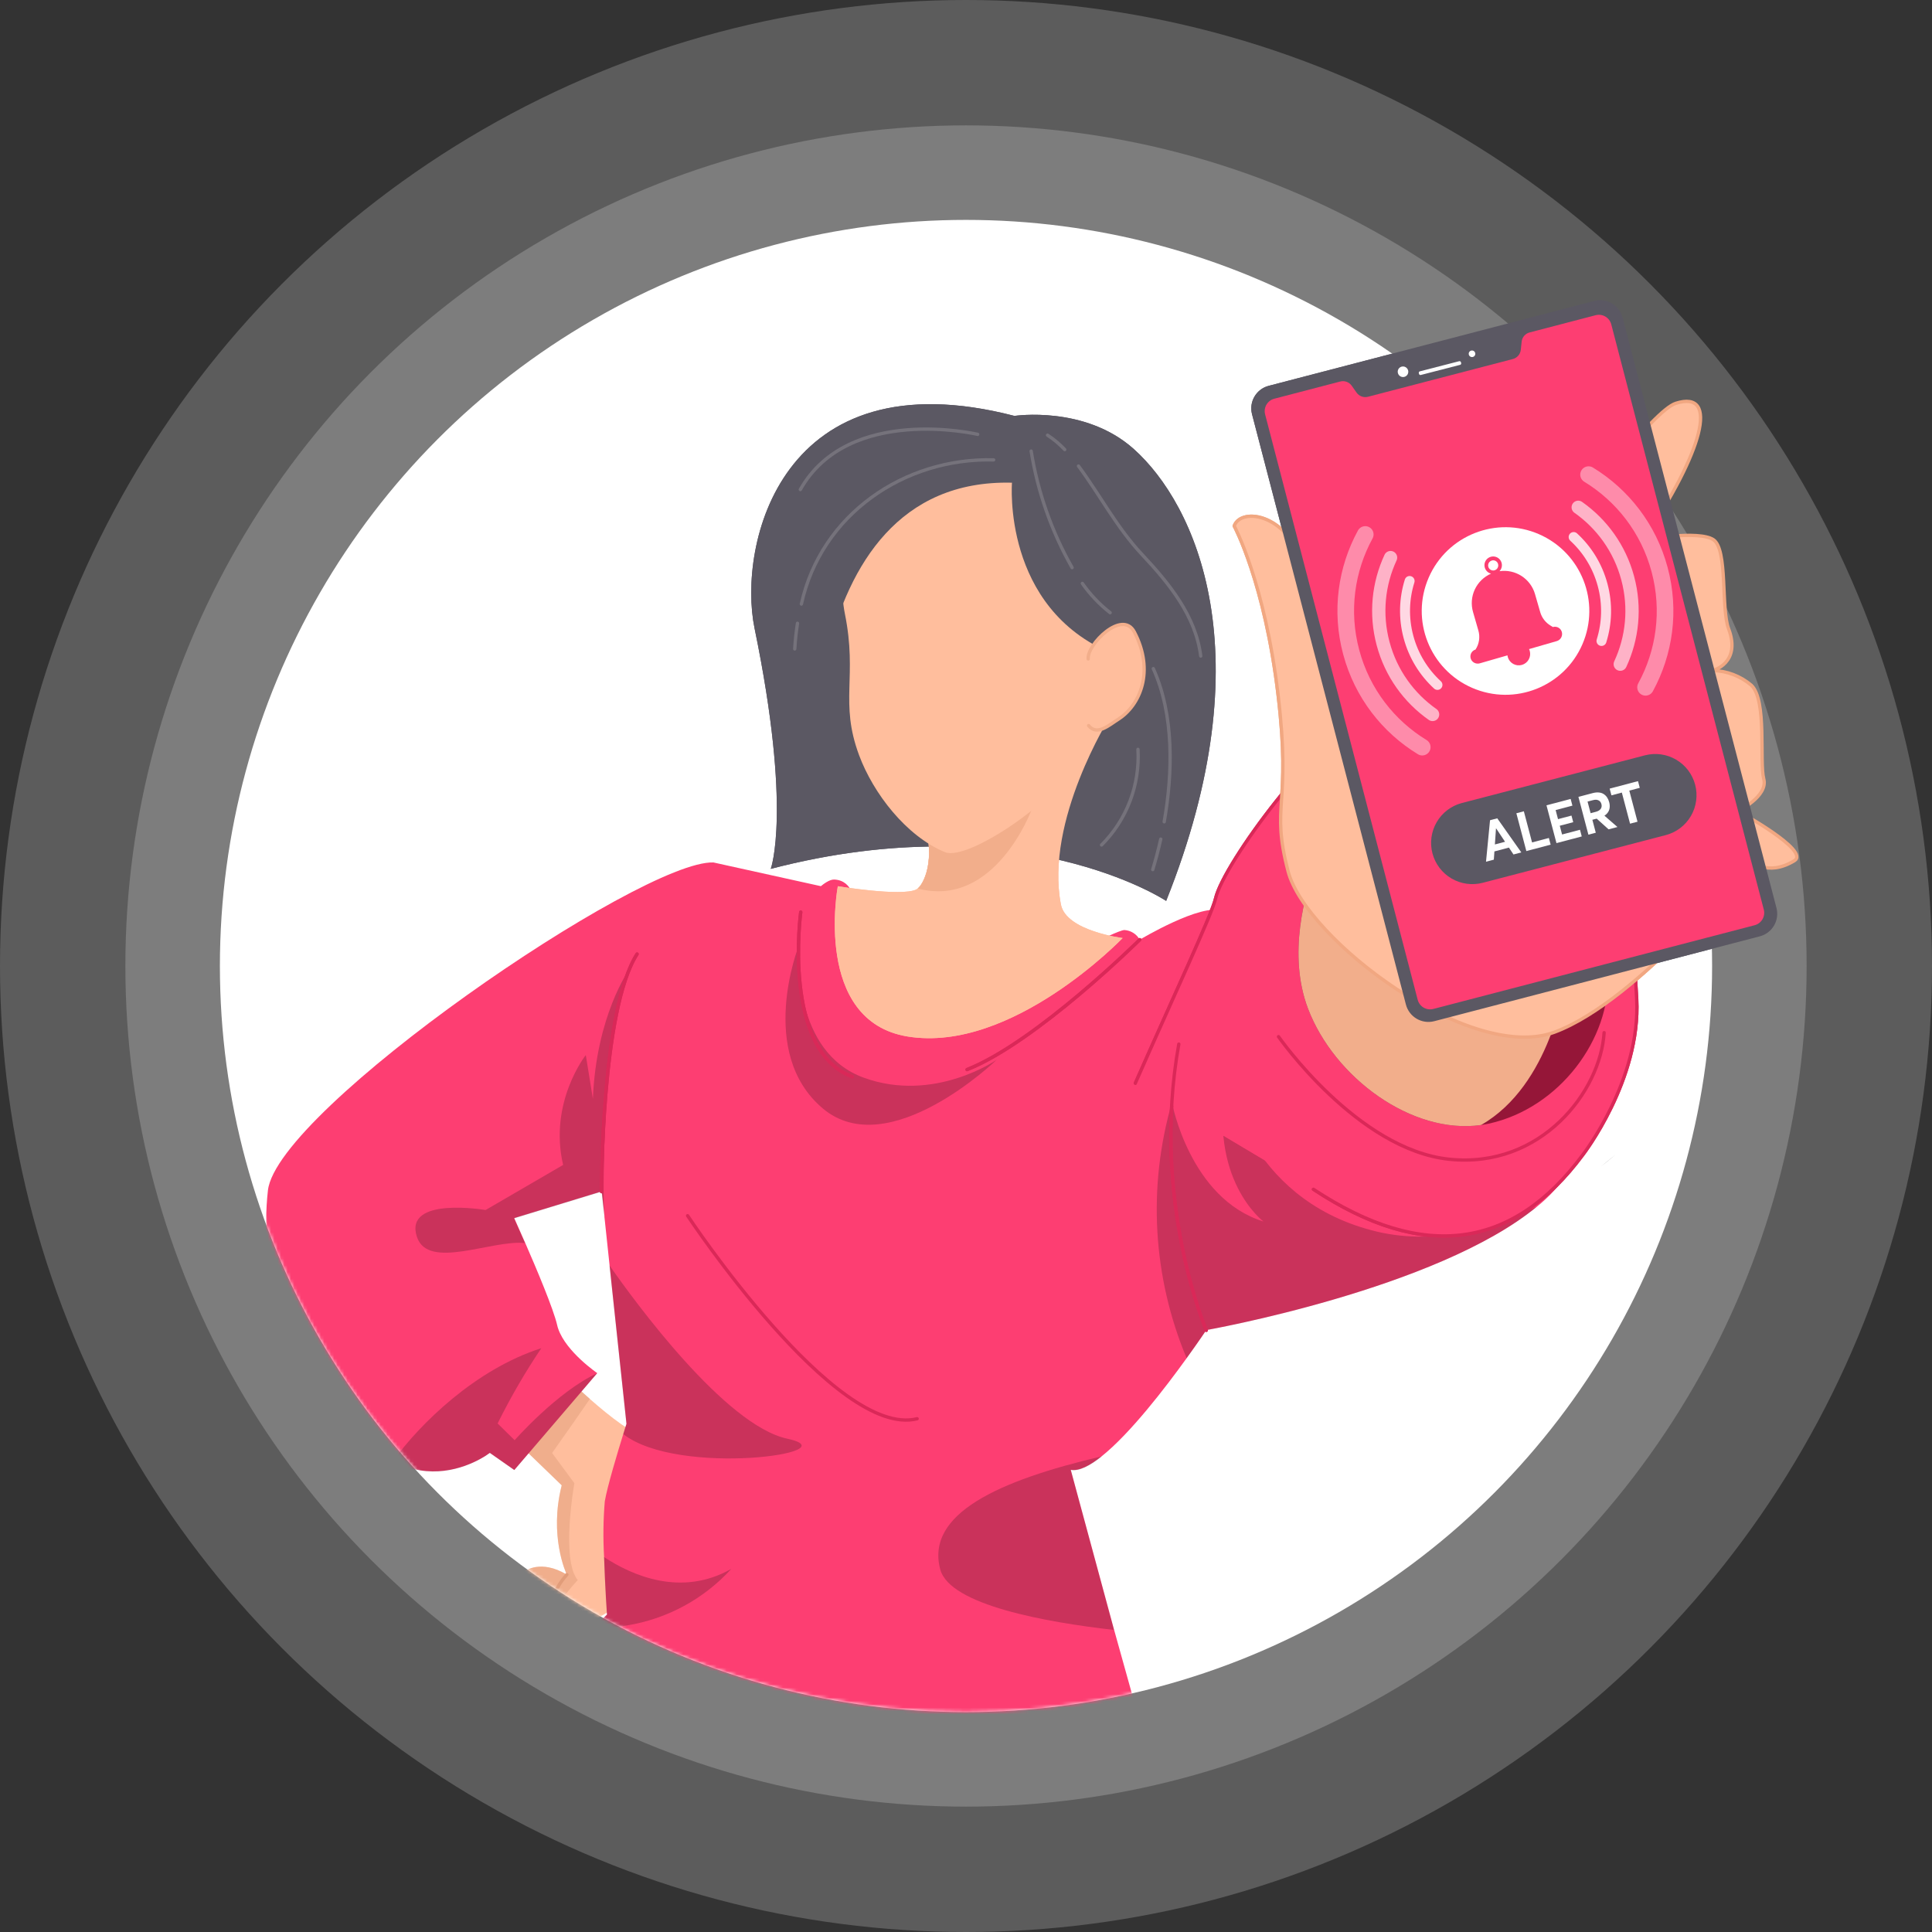 <svg width="581" height="581" viewBox="0 0 581 581" fill="none" xmlns="http://www.w3.org/2000/svg">
<rect x="0" y="0" width="581" height="581" fill="#333333" stroke="none"/>
<circle opacity="0.2" cx="290.5" cy="290.5" r="290.5" fill="white"/>
<circle opacity="0.2" cx="290.5" cy="290.5" r="252.798" fill="white"/>
<circle cx="290.5" cy="290.5" r="224.373" fill="white"/>
<mask id="mask0" mask-type="alpha" maskUnits="userSpaceOnUse" x="66" y="66" width="449" height="449">
<circle cx="290.5" cy="290.5" r="224.373" fill="white"/>
</mask>
<g mask="url(#mask0)">
<path d="M186.392 482.48C186.392 482.48 170.022 493.618 163.427 492.875C162.703 492.837 162.015 492.545 161.486 492.049C157.19 487.615 153.735 479.823 153.735 479.823C153.735 479.823 155.786 476.987 162.105 484.518L166.112 480.842L157.851 472.499C157.851 472.499 162.518 468.795 170.449 473.517C170.173 472.939 165.066 461.815 168.92 446.67L149.646 428.07L166.745 413.174L168.122 412.017C168.122 412.017 169.196 413.077 170.875 414.771C172.555 416.464 174.882 418.502 177.401 420.718C183.432 426.019 190.728 431.732 193.923 431.732C199.677 431.54 186.392 482.48 186.392 482.48Z" fill="#FFBE9D"/>
<path opacity="0.4" d="M173.739 475.183C173.739 475.183 164.405 484.821 163.427 492.875C162.703 492.838 162.015 492.545 161.486 492.049C157.19 487.616 153.735 479.823 153.735 479.823C153.735 479.823 155.786 476.987 162.105 484.518L166.112 480.842L157.851 472.499C157.851 472.499 162.518 468.795 170.449 473.518C170.173 472.939 165.066 461.815 168.92 446.671L149.646 428.07L166.745 413.174L170.875 414.73C172.569 416.327 174.882 418.461 177.401 420.677C173.78 425.978 166.029 436.951 166.029 436.951L172.734 446.037C172.734 446.037 168.604 468.947 173.739 475.183Z" fill="#DB9673"/>
<path d="M166.167 480.842C167.074 478.13 168.543 475.639 170.476 473.531" stroke="#E19C79" stroke-linecap="round" stroke-linejoin="round"/>
<path d="M471.52 352.816C468.938 356.584 465.816 359.951 462.255 362.812C432.159 387.731 362.769 399.984 362.769 399.984C362.769 399.984 360.443 403.468 356.863 408.424C350.447 417.332 339.943 431.017 331.379 437.873C327.758 440.778 324.495 442.458 322.003 442.003L335.028 490.094L340.851 510.966C340.851 510.966 281.017 537.124 178.682 507.221C178.682 507.221 177.511 493.866 178.379 491.016C178.379 490.879 178.461 490.741 178.517 490.59C179.558 488.692 180.918 486.988 182.537 485.551C182.537 485.551 181.958 476.96 181.669 468.217C181.339 462.643 181.408 457.053 181.876 451.489C182.606 447.084 185.827 436.428 187.452 431.196L188.402 428.153L183.308 380.462L181.848 366.694L181.766 365.978C181.766 365.882 181.766 365.772 181.766 365.634L180.967 358.268L154.643 366.309C154.643 366.309 156.02 369.393 157.92 373.716C161.376 381.632 166.456 393.679 167.557 398.498C167.64 398.89 167.751 399.277 167.888 399.654C170.325 406.607 179.604 412.926 179.604 412.926L154.671 442.059L147.305 436.909C146.362 437.607 145.368 438.233 144.331 438.782C139.485 441.411 129.325 445.28 118.173 439.374C113.34 436.657 109.144 432.94 105.864 428.47C86.314 403.082 77.806 382.307 80.573 357.979C83.341 333.652 192.821 258.577 214.547 259.361L246.859 266.493C247.561 265.915 249.448 264.428 250.907 264.497C256.786 264.8 256.937 271.628 256.937 271.628L329.355 283.386C329.355 283.386 336.859 279.627 338.167 279.682C339.112 279.746 340.027 280.045 340.828 280.553C341.629 281.06 342.29 281.759 342.751 282.587C342.751 282.587 361.503 271.353 367.533 273.969C387.386 282.532 486.183 330.54 471.52 352.816Z" fill="#FD3E72"/>
<path opacity="0.2" d="M219.93 471.797C211.701 480.843 200.651 486.836 188.581 488.8C184.767 489.406 181.422 490.011 178.489 490.617C179.531 488.72 180.891 487.015 182.509 485.578C182.509 485.578 181.931 476.987 181.642 468.245C190.136 473.848 204.951 480.319 219.93 471.797Z" fill="black"/>
<path opacity="0.2" d="M187.424 431.264L188.374 428.222L183.28 380.531C190.894 391.448 218.044 428.635 236.754 432.655C256.318 436.84 204.014 444.261 187.424 431.264Z" fill="black"/>
<path opacity="0.2" d="M335 490.163C314.555 487.836 285.657 482.687 282.765 471.989C278.263 455.275 300.168 445.253 331.379 437.942C327.758 440.847 324.495 442.527 322.003 442.072L335 490.163Z" fill="black"/>
<path opacity="0.2" d="M462.241 362.825C432.145 387.745 362.756 399.998 362.756 399.998C362.756 399.998 360.429 403.481 356.849 408.438C346.641 384.063 345.081 356.929 352.43 331.545C352.43 331.545 357.772 360.457 379.965 367.341C379.965 367.341 362.976 354.689 368.951 324.234C368.951 324.234 374.747 360.03 412.457 369.971C430.754 374.886 448.666 369.544 462.241 362.825Z" fill="black"/>
<path opacity="0.2" d="M181.738 366.075L180.912 358.365L154.588 366.405C154.588 366.405 155.965 369.489 157.865 373.812C147.801 372.779 128.705 382.073 125.373 371.94C121.353 359.659 146.025 363.885 146.025 363.885L169.347 350.324C164.942 331.463 176.162 317.282 176.162 317.282L178.296 330.444C179.315 305.428 189.104 291.743 189.104 291.743C181.008 311.527 181.229 360.278 181.738 366.075Z" fill="black"/>
<path opacity="0.2" d="M179.59 412.967L154.657 442.1L147.291 436.951C146.348 437.648 145.354 438.274 144.318 438.823C139.471 441.453 129.311 445.321 118.159 439.415C126.241 428.236 142.941 411.783 162.78 405.436C157.91 412.685 153.522 420.246 149.646 428.07L154.767 433.109C154.767 433.109 167.544 418.543 179.59 412.967Z" fill="black"/>
<path opacity="0.2" d="M240.127 284.652C240.127 287.227 238.502 316.318 259.705 324.069C280.907 331.82 299.713 318.713 299.713 318.713C299.713 318.713 267.208 350.076 247.396 333.307C227.585 316.538 240.127 284.652 240.127 284.652Z" fill="black"/>
<path d="M394.986 357.649C428.221 379.594 455.013 375.547 475.981 347.295C475.981 347.295 493.439 324.785 492.2 300.485C490.96 276.185 485.164 197.021 409.511 217.26C397.051 220.591 367.987 259.513 365.551 270.21C364.422 275.098 352.76 299.976 341.43 325.735" fill="#FD3E72"/>
<path d="M394.986 357.649C428.221 379.594 455.013 375.547 475.981 347.295C475.981 347.295 493.439 324.785 492.2 300.485C490.96 276.185 485.164 197.021 409.511 217.26C397.051 220.591 367.987 259.513 365.551 270.21C364.422 275.098 352.76 299.976 341.43 325.735" stroke="#DA2858" stroke-linecap="round" stroke-linejoin="round"/>
<path d="M305.069 125.071C305.069 125.071 326.244 121.863 340.948 135.025C359.548 151.67 380.433 196.553 350.695 270.926C350.695 270.926 306.763 241.766 231.784 261.289C231.784 261.289 238.241 243.845 226.91 188.926C221.788 164.075 234.675 106.829 305.069 125.071Z" fill="#5B5863"/>
<path d="M272.977 311.706C304.312 316.786 337.602 282.092 337.602 282.092C337.602 282.092 320.572 279.999 319.043 272C314.156 246.764 333.816 215.552 333.816 215.552C333.816 215.552 257.736 217.659 271.035 234.827C273.51 237.968 275.535 241.439 277.052 245.139C281.664 256.47 278.429 265.02 276.019 267.167C275.844 267.31 275.655 267.435 275.455 267.539C270.856 269.632 251.953 266.507 251.953 266.507C251.953 266.507 244.381 307.066 272.977 311.706Z" fill="#FFBE9D"/>
<path d="M276.019 267.209C299.314 273.294 310.26 243.418 310.26 243.418C310.26 243.418 303.553 241.437 295.042 241.432C289.363 241.428 282.881 242.304 277.052 245.235C281.664 256.566 278.47 265.116 276.019 267.209Z" fill="#F2AE8B"/>
<path d="M335.165 199.871C340.824 168.054 334.532 129.876 286.097 133.043C251.499 135.301 251.788 173.231 254.074 184.561C257.929 203.602 252.408 211.092 258.342 227.09C262.61 238.586 272.509 251.445 284.17 256.264C291.343 259.224 320.379 238.847 322.527 229.527" fill="#FFBE9D"/>
<path d="M304.326 145.158C304.326 145.158 301.269 182.868 334.546 196.567L350.144 160.316L326.547 134.158L291.012 123.887C237.91 127.205 215.056 160.192 244.533 248.099C244.533 248.14 236.286 143.451 304.326 145.158Z" fill="#5B5863"/>
<path d="M327.249 198.164C326.781 193.923 337.506 183.129 341.127 190.055C347.308 201.867 342.806 212.083 336.418 216.213C333.554 218.017 329.92 221.404 327.373 218.21" fill="#FFBE9D"/>
<path d="M327.249 198.164C326.781 193.923 337.506 183.129 341.127 190.055C347.308 201.867 342.806 212.083 336.418 216.213C333.554 218.017 329.92 221.404 327.373 218.21" stroke="#F2AE8B" stroke-linecap="round" stroke-linejoin="round"/>
<g opacity="0.2">
<path d="M239.824 187.439C239.425 189.986 239.149 192.574 238.998 195.148" stroke="#DBDBDB" stroke-linecap="round" stroke-linejoin="round"/>
<path d="M298.819 138.302C271.917 137.6 246.914 154.74 240.994 181.656" stroke="#DBDBDB" stroke-linecap="round" stroke-linejoin="round"/>
<path d="M294.014 130.619C294.014 130.619 255.216 121.491 240.678 147.223" stroke="#DBDBDB" stroke-linecap="round" stroke-linejoin="round"/>
<path d="M325.487 175.447C327.826 178.777 330.642 181.746 333.844 184.258" stroke="#DBDBDB" stroke-linecap="round" stroke-linejoin="round"/>
<path d="M310.094 135.645C312.077 147.968 316.245 159.839 322.403 170.697" stroke="#DBDBDB" stroke-linecap="round" stroke-linejoin="round"/>
<path d="M349.071 252.339C348.382 255.423 347.57 258.48 346.661 261.509" stroke="#DBDBDB" stroke-linecap="round" stroke-linejoin="round"/>
<path d="M346.827 201.069C353.118 215.043 352.692 232.431 350.103 247.135" stroke="#DBDBDB" stroke-linecap="round" stroke-linejoin="round"/>
<path d="M342.214 225.355C342.521 230.647 341.705 235.945 339.818 240.9C337.932 245.854 335.018 250.353 331.269 254.102" stroke="#DBDBDB" stroke-linecap="round" stroke-linejoin="round"/>
<path d="M324.33 140.146C330.925 149.068 335.826 158.636 343.467 166.787C351.521 175.364 359.575 185.194 361.09 197.282" stroke="#DBDBDB" stroke-linecap="round" stroke-linejoin="round"/>
<path d="M315.023 130.867C316.912 132.106 318.65 133.561 320.2 135.204" stroke="#DBDBDB" stroke-linecap="round" stroke-linejoin="round"/>
</g>
<path d="M447.73 337.906C446.959 338.071 446.188 338.209 445.389 338.319C424.573 341.293 401.223 324.028 393.348 303.308C387.125 286.938 392.563 268.365 395.537 260.421C396.473 257.929 397.148 256.484 397.148 256.484C409.704 238.586 482.7 273.624 483.554 292.954C484.407 312.284 469.056 333.225 447.73 337.906Z" fill="#951638"/>
<path d="M470.571 295.57C470.571 295.57 466.44 326.3 445.389 338.319C424.573 341.293 401.223 324.028 393.348 303.308C387.125 286.938 392.563 268.365 395.537 260.421C420.14 246.364 470.571 295.57 470.571 295.57Z" fill="#F2AE8B"/>
<path d="M384.481 311.747C384.481 311.747 408.189 345.781 435.876 348.617C463.563 351.453 481.309 328.131 482.397 310.549" stroke="#DA2858" stroke-linecap="round" stroke-linejoin="round"/>
<path d="M371.154 158.169C373.233 152.345 388.185 154.3 392.935 172.473C397.684 190.647 416.34 234.827 416.34 234.827C416.34 234.827 490.685 125.498 503.957 121.285C517.229 117.072 512.011 136.016 494.21 162.299C494.21 162.299 510.882 159.366 515.26 162.299C519.639 165.231 517.505 182.95 519.831 189.091C523.741 199.458 515.054 201.647 515.054 201.647C519.316 201.742 523.414 203.303 526.66 206.066C531.437 210.541 529.042 229.031 530.405 234.263C531.768 239.494 522.654 243.9 522.654 243.9C522.654 243.9 544.558 255.837 539.615 258.838C531.272 263.877 526.522 258.714 526.522 258.714C526.522 258.714 492.86 300.981 467.473 310.398C442.085 319.815 392.673 282.394 387.359 262.018C382.044 241.642 388.391 242.895 384.357 208.985C380.323 175.075 371.154 158.169 371.154 158.169Z" fill="#FFBE9D" stroke="#F1A781" stroke-linecap="round" stroke-linejoin="round"/>
<path d="M479.544 90.993L381.651 116.511C378.178 117.416 376.096 120.966 377.001 124.438L423.276 301.961C424.181 305.434 427.73 307.515 431.203 306.61L529.097 281.092C532.57 280.187 534.651 276.638 533.746 273.165L487.472 95.643C486.566 92.17 483.017 90.088 479.544 90.993Z" fill="#5B5863" stroke="#5B5863" stroke-linecap="round" stroke-linejoin="round"/>
<path d="M423.457 111.4C423.51 111.601 423.522 111.811 423.493 112.018C423.465 112.224 423.396 112.423 423.29 112.602C423.185 112.782 423.045 112.939 422.879 113.065C422.712 113.19 422.523 113.282 422.322 113.334C422.12 113.387 421.91 113.399 421.704 113.37C421.497 113.341 421.299 113.272 421.119 113.167C420.94 113.061 420.782 112.922 420.657 112.755C420.531 112.589 420.44 112.4 420.387 112.198C420.331 111.997 420.316 111.786 420.343 111.578C420.37 111.371 420.438 111.171 420.543 110.99C420.648 110.809 420.788 110.651 420.956 110.525C421.123 110.399 421.313 110.308 421.516 110.257C421.925 110.152 422.359 110.214 422.723 110.428C423.086 110.642 423.351 110.991 423.457 111.4Z" fill="white"/>
<path d="M443.627 106.14C443.66 106.267 443.668 106.399 443.65 106.528C443.632 106.658 443.588 106.783 443.521 106.895C443.455 107.008 443.367 107.106 443.262 107.185C443.157 107.263 443.038 107.32 442.911 107.352C442.721 107.4 442.522 107.391 442.337 107.325C442.153 107.26 441.992 107.142 441.874 106.985C441.757 106.828 441.689 106.64 441.678 106.445C441.668 106.249 441.715 106.055 441.815 105.887C441.914 105.718 442.061 105.583 442.238 105.498C442.414 105.413 442.612 105.382 442.805 105.409C442.999 105.436 443.181 105.52 443.327 105.651C443.473 105.781 443.578 105.951 443.627 106.14Z" fill="white"/>
<path d="M438.808 108.624L426.989 111.67C426.753 111.731 426.611 111.971 426.672 112.207L426.733 112.448C426.794 112.684 427.035 112.826 427.271 112.765L439.09 109.719C439.326 109.658 439.468 109.417 439.407 109.181L439.345 108.941C439.284 108.705 439.044 108.563 438.808 108.624Z" fill="white"/>
<path d="M484.531 97.481L530.419 273.542C530.674 274.529 530.528 275.578 530.012 276.458C529.496 277.338 528.652 277.978 527.665 278.237L431.03 303.418C430.042 303.673 428.993 303.527 428.113 303.011C427.233 302.495 426.594 301.651 426.335 300.664L380.447 124.603C380.192 123.615 380.338 122.567 380.854 121.687C381.37 120.807 382.214 120.167 383.201 119.908L403.04 114.732C403.676 114.564 404.349 114.596 404.967 114.823C405.584 115.049 406.118 115.459 406.496 115.998L407.941 118.05C408.319 118.588 408.853 118.998 409.47 119.225C410.088 119.451 410.761 119.483 411.397 119.316L454.944 107.972C455.574 107.807 456.14 107.456 456.567 106.965C456.995 106.474 457.264 105.865 457.34 105.218L457.601 102.726C457.673 102.078 457.941 101.467 458.369 100.975C458.797 100.484 459.365 100.134 459.997 99.973L479.836 94.796C480.814 94.538 481.855 94.675 482.733 95.177C483.612 95.679 484.257 96.507 484.531 97.481Z" fill="#FD3E72"/>
<path d="M475.857 193.778C481.399 181.015 475.545 166.177 462.782 160.635C450.019 155.094 435.181 160.948 429.639 173.711C424.098 186.473 429.952 201.312 442.715 206.853C455.477 212.395 470.316 206.541 475.857 193.778Z" fill="white"/>
<path opacity="0.8" d="M423.906 174.718C422.249 180.004 422.024 185.809 423.564 191.556C425.104 197.303 428.201 202.218 432.279 205.967M473.234 161.501C477.312 165.25 480.409 170.165 481.949 175.912C483.489 181.659 483.264 187.463 481.607 192.75" stroke="white" stroke-width="3" stroke-linecap="round" stroke-linejoin="round"/>
<path opacity="0.6" d="M418.175 167.685C414.544 175.501 413.532 184.587 415.937 193.562C418.342 202.538 423.761 209.901 430.813 214.854M474.611 152.563C481.664 157.516 487.083 164.879 489.488 173.855C491.893 182.83 490.881 191.916 487.25 199.732" stroke="white" stroke-width="4" stroke-linecap="round" stroke-linejoin="round"/>
<path opacity="0.4" d="M410.566 160.727C404.87 171.17 403.021 183.735 406.343 196.133C409.665 208.531 417.548 218.488 427.704 224.684M477.721 142.732C487.876 148.928 495.759 158.886 499.081 171.284C502.403 183.681 500.555 196.247 494.859 206.69" stroke="white" stroke-width="5" stroke-linecap="round" stroke-linejoin="round"/>
<path d="M442.342 198.213C442.557 198.72 442.952 199.129 443.451 199.361C443.95 199.593 444.518 199.632 445.044 199.471L453.328 197.083C453.347 197.262 453.381 197.438 453.43 197.61C453.556 198.043 453.765 198.447 454.047 198.799C454.329 199.151 454.677 199.444 455.072 199.661C455.467 199.879 455.9 200.016 456.348 200.066C456.797 200.115 457.25 200.076 457.683 199.951C458.116 199.825 458.52 199.616 458.872 199.334C459.224 199.053 459.517 198.704 459.734 198.309C459.951 197.915 460.089 197.481 460.139 197.033C460.188 196.585 460.149 196.131 460.024 195.698C459.971 195.526 459.906 195.359 459.828 195.197L468.104 192.809C468.645 192.665 469.111 192.323 469.412 191.851C469.712 191.379 469.825 190.811 469.727 190.26C469.675 189.961 469.56 189.675 469.39 189.423C469.22 189.171 468.998 188.958 468.74 188.798C468.482 188.637 468.192 188.533 467.891 188.492C467.59 188.452 467.283 188.475 466.991 188.561L466.294 188.136C464.784 187.233 463.673 185.79 463.185 184.1L461.613 178.653C460.966 176.41 459.528 174.478 457.566 173.212C455.604 171.947 453.251 171.435 450.941 171.771C451.337 171.353 451.585 170.815 451.646 170.242C451.707 169.669 451.577 169.091 451.277 168.599C450.977 168.106 450.524 167.726 449.986 167.518C449.449 167.309 448.858 167.283 448.304 167.443C447.75 167.604 447.265 167.942 446.922 168.406C446.58 168.87 446.4 169.434 446.41 170.01C446.42 170.587 446.619 171.144 446.978 171.596C447.336 172.048 447.833 172.369 448.392 172.51C446.237 173.451 444.499 175.146 443.504 177.276C442.509 179.407 442.326 181.827 442.988 184.083L444.576 189.589C444.859 190.551 444.929 191.563 444.783 192.554C444.636 193.546 444.276 194.494 443.727 195.333C443.439 195.42 443.172 195.566 442.944 195.761C442.716 195.956 442.53 196.197 442.4 196.468C442.27 196.739 442.197 197.034 442.187 197.335C442.177 197.635 442.23 197.934 442.342 198.213ZM450.507 169.613C450.591 169.903 450.587 170.212 450.495 170.5C450.404 170.789 450.228 171.043 449.992 171.232C449.756 171.421 449.469 171.535 449.167 171.561C448.866 171.586 448.564 171.522 448.299 171.376C448.034 171.23 447.819 171.009 447.68 170.74C447.541 170.472 447.484 170.168 447.518 169.867C447.551 169.567 447.673 169.283 447.868 169.051C448.063 168.82 448.322 168.652 448.612 168.568C448.805 168.511 449.008 168.492 449.208 168.514C449.408 168.536 449.602 168.597 449.778 168.694C449.954 168.792 450.11 168.923 450.235 169.081C450.36 169.238 450.453 169.419 450.507 169.613Z" fill="#FD3E72"/>
<path d="M500.989 251.123L445.918 265.469C444.344 265.884 442.702 265.984 441.089 265.765C439.475 265.545 437.92 265.01 436.514 264.189C435.107 263.368 433.876 262.278 432.891 260.981C431.906 259.684 431.187 258.205 430.774 256.63C430.359 255.054 430.259 253.412 430.479 251.798C430.7 250.183 431.237 248.628 432.059 247.221C432.881 245.815 433.973 244.584 435.271 243.6C436.57 242.615 438.05 241.897 439.626 241.485L494.697 227.139C497.868 226.322 501.234 226.792 504.059 228.449C506.883 230.105 508.938 232.812 509.773 235.978C510.613 239.151 510.16 242.528 508.513 245.367C506.867 248.207 504.16 250.277 500.989 251.123Z" fill="#5B5863"/>
<path d="M455.142 256.961L457.494 256.34L450.263 246.086L448.091 246.66L446.882 259.143L449.234 258.521L449.407 256.043L453.768 254.891L455.142 256.961ZM449.548 253.949L449.885 249.087L449.901 249.082L452.603 253.142L449.548 253.949Z" fill="white"/>
<path d="M459.01 255.939L466.317 254.009L465.786 252.001L460.73 253.336L458.258 243.974L456.007 244.569L459.01 255.939Z" fill="white"/>
<path d="M468.067 253.547L475.671 251.539L475.141 249.53L469.756 250.952L469.061 248.319L473.109 247.25L472.584 245.265L468.536 246.334L467.816 243.607L472.864 242.273L472.332 240.257L465.064 242.177L468.067 253.547Z" fill="white"/>
<path d="M486.408 248.703L482.513 245.317L482.505 245.286C482.948 245.002 483.3 244.658 483.564 244.262C483.829 243.875 483.994 243.422 484.059 242.911C484.125 242.4 484.086 241.842 483.93 241.248C483.783 240.693 483.563 240.208 483.287 239.796C483.011 239.384 482.663 239.05 482.26 238.788C481.857 238.527 481.372 238.371 480.807 238.319C480.242 238.268 479.631 238.329 478.966 238.505L474.668 239.64L477.672 251.01L479.891 250.424L478.863 246.532L480.168 246.188L483.744 249.406L486.408 248.703ZM477.416 241.054L479.089 240.613C479.729 240.443 480.271 240.467 480.713 240.685C481.155 240.903 481.448 241.285 481.588 241.816C481.731 242.356 481.657 242.835 481.372 243.245C481.08 243.656 480.597 243.951 479.917 244.13L478.339 244.547L477.416 241.054Z" fill="white"/>
<path d="M490.199 247.702L492.441 247.109L489.971 237.755L493.12 236.923L492.588 234.907L484.062 237.159L484.594 239.175L487.728 238.347L490.199 247.702Z" fill="white"/>
<path d="M362.756 400.053C362.756 400.053 346.042 361.16 354.495 313.991" stroke="#DA2858" stroke-linecap="round" stroke-linejoin="round"/>
<path d="M342.751 282.587C342.751 282.587 311.636 313.427 290.82 321.646" stroke="#DA2858" stroke-linecap="round" stroke-linejoin="round"/>
<path d="M240.802 274.299C240.802 274.299 235.129 315.933 256.29 323.794" stroke="#DA2858" stroke-linecap="round" stroke-linejoin="round"/>
<path d="M180.912 358.365C180.912 358.365 180.747 303.789 191.582 286.91" stroke="#DA2858" stroke-linecap="round" stroke-linejoin="round"/>
<path d="M206.782 365.593C206.782 365.593 251.265 432.82 275.813 426.652" stroke="#DA2858" stroke-linecap="round" stroke-linejoin="round"/>
<path opacity="0.2" d="M481.447 350.792C483.801 348.865 485.357 347.584 485.866 347.185C485.343 347.64 483.829 348.961 481.447 350.792Z" fill="black"/>
</g>
<path d="M394.986 357.649C428.221 379.594 455.013 375.547 475.981 347.295C475.981 347.295 493.439 324.785 492.2 300.485C490.96 276.185 485.164 197.021 409.511 217.259C397.051 220.591 367.987 259.512 365.551 270.21C364.422 275.097 352.76 299.976 341.43 325.735" fill="#FD3E72"/>
<path d="M394.986 357.649C428.221 379.594 455.013 375.547 475.981 347.295C475.981 347.295 493.439 324.785 492.2 300.485C490.96 276.185 485.164 197.021 409.511 217.259C397.051 220.591 367.987 259.512 365.551 270.21C364.422 275.097 352.76 299.976 341.43 325.735" stroke="#DA2858" stroke-linecap="round" stroke-linejoin="round"/>
<path d="M305.069 125.071C305.069 125.071 326.244 121.863 340.948 135.025C359.548 151.67 380.433 196.553 350.695 270.926C350.695 270.926 306.763 241.766 231.784 261.289C231.784 261.289 238.241 243.845 226.91 188.926C221.788 164.075 234.675 106.829 305.069 125.071Z" fill="#5B5863"/>
<path d="M272.977 311.706C304.312 316.786 337.602 282.091 337.602 282.091C337.602 282.091 320.572 279.999 319.043 272C314.156 246.764 333.816 215.552 333.816 215.552C333.816 215.552 257.736 217.659 271.035 234.827C273.51 237.968 275.535 241.439 277.052 245.139C281.664 256.47 278.429 265.02 276.019 267.167C275.844 267.31 275.655 267.435 275.455 267.539C270.856 269.632 251.953 266.506 251.953 266.506C251.953 266.506 244.381 307.066 272.977 311.706Z" fill="#FFBE9D"/>
<path d="M276.019 267.209C299.314 273.294 310.26 243.418 310.26 243.418C310.26 243.418 303.553 241.437 295.042 241.432C289.363 241.428 282.881 242.304 277.052 245.235C281.664 256.566 278.47 265.116 276.019 267.209Z" fill="#F2AE8B"/>
<path d="M335.165 199.871C340.824 168.054 334.532 129.876 286.097 133.043C251.499 135.3 251.788 173.23 254.074 184.561C257.929 203.602 252.408 211.092 258.342 227.09C262.61 238.586 272.509 251.445 284.17 256.263C291.343 259.223 320.379 238.847 322.527 229.527" fill="#FFBE9D"/>
<path d="M304.326 145.158C304.326 145.158 301.269 182.868 334.546 196.567L350.144 160.316L326.547 134.158L291.012 123.887C237.91 127.205 215.056 160.192 244.533 248.099C244.533 248.14 236.286 143.451 304.326 145.158Z" fill="#5B5863"/>
<path d="M327.249 198.164C326.781 193.923 337.506 183.129 341.127 190.054C347.308 201.867 342.806 212.083 336.418 216.213C333.554 218.017 329.92 221.403 327.373 218.209" fill="#FFBE9D"/>
<path d="M327.249 198.164C326.781 193.923 337.506 183.129 341.127 190.054C347.308 201.867 342.806 212.083 336.418 216.213C333.554 218.017 329.92 221.403 327.373 218.209" stroke="#F2AE8B" stroke-linecap="round" stroke-linejoin="round"/>
<g opacity="0.2">
<path d="M239.824 187.439C239.425 189.986 239.149 192.574 238.998 195.148" stroke="#DBDBDB" stroke-linecap="round" stroke-linejoin="round"/>
<path d="M298.819 138.302C271.917 137.6 246.914 154.74 240.994 181.656" stroke="#DBDBDB" stroke-linecap="round" stroke-linejoin="round"/>
<path d="M294.014 130.619C294.014 130.619 255.216 121.491 240.678 147.223" stroke="#DBDBDB" stroke-linecap="round" stroke-linejoin="round"/>
<path d="M325.487 175.447C327.826 178.777 330.642 181.746 333.844 184.258" stroke="#DBDBDB" stroke-linecap="round" stroke-linejoin="round"/>
<path d="M310.094 135.645C312.077 147.968 316.245 159.839 322.403 170.697" stroke="#DBDBDB" stroke-linecap="round" stroke-linejoin="round"/>
<path d="M349.071 252.339C348.382 255.423 347.57 258.48 346.661 261.509" stroke="#DBDBDB" stroke-linecap="round" stroke-linejoin="round"/>
<path d="M346.827 201.069C353.118 215.043 352.692 232.431 350.103 247.135" stroke="#DBDBDB" stroke-linecap="round" stroke-linejoin="round"/>
<path d="M342.214 225.355C342.521 230.647 341.705 235.945 339.818 240.9C337.932 245.854 335.018 250.353 331.269 254.102" stroke="#DBDBDB" stroke-linecap="round" stroke-linejoin="round"/>
<path d="M324.33 140.146C330.925 149.068 335.826 158.636 343.467 166.787C351.521 175.364 359.575 185.194 361.09 197.282" stroke="#DBDBDB" stroke-linecap="round" stroke-linejoin="round"/>
<path d="M315.023 130.867C316.912 132.106 318.65 133.561 320.2 135.204" stroke="#DBDBDB" stroke-linecap="round" stroke-linejoin="round"/>
</g>
<path d="M447.73 337.906C446.959 338.071 446.188 338.209 445.389 338.319C424.573 341.293 401.223 324.028 393.348 303.308C387.125 286.938 392.563 268.365 395.537 260.421C396.473 257.929 397.147 256.484 397.147 256.484C409.704 238.586 482.7 273.624 483.553 292.954C484.407 312.284 469.056 333.225 447.73 337.906Z" fill="#951638"/>
<path d="M470.57 295.57C470.57 295.57 466.44 326.3 445.389 338.319C424.573 341.293 401.223 324.028 393.348 303.308C387.125 286.938 392.563 268.365 395.537 260.421C420.139 246.364 470.57 295.57 470.57 295.57Z" fill="#F2AE8B"/>
<path d="M384.481 311.747C384.481 311.747 408.189 345.781 435.876 348.617C463.563 351.453 481.309 328.131 482.397 310.549" stroke="#DA2858" stroke-linecap="round" stroke-linejoin="round"/>
<path d="M371.154 158.169C373.233 152.345 388.185 154.3 392.935 172.473C397.684 190.647 416.34 234.827 416.34 234.827C416.34 234.827 490.685 125.498 503.957 121.285C517.229 117.072 512.011 136.016 494.21 162.299C494.21 162.299 510.882 159.366 515.26 162.299C519.639 165.231 517.505 182.95 519.831 189.091C523.741 199.458 515.054 201.647 515.054 201.647C519.316 201.742 523.414 203.303 526.66 206.066C531.437 210.541 529.042 229.031 530.405 234.263C531.768 239.494 522.654 243.9 522.654 243.9C522.654 243.9 544.558 255.837 539.615 258.838C531.272 263.877 526.522 258.714 526.522 258.714C526.522 258.714 492.86 300.981 467.473 310.398C442.085 319.815 392.673 282.394 387.359 262.018C382.044 241.642 388.391 242.895 384.357 208.985C380.323 175.075 371.154 158.169 371.154 158.169Z" fill="#FFBE9D" stroke="#F1A781" stroke-linecap="round" stroke-linejoin="round"/>
<path d="M479.544 90.993L381.651 116.511C378.178 117.416 376.096 120.965 377.001 124.438L423.276 301.961C424.181 305.434 427.73 307.515 431.203 306.61L529.097 281.092C532.57 280.187 534.651 276.638 533.746 273.165L487.472 95.642C486.566 92.169 483.017 90.088 479.544 90.993Z" fill="#5B5863" stroke="#5B5863" stroke-linecap="round" stroke-linejoin="round"/>
<path d="M423.458 111.4C423.51 111.601 423.522 111.811 423.493 112.018C423.465 112.224 423.396 112.423 423.29 112.602C423.185 112.782 423.045 112.939 422.879 113.065C422.713 113.19 422.523 113.282 422.322 113.334C422.12 113.387 421.91 113.399 421.704 113.37C421.498 113.341 421.299 113.272 421.119 113.167C420.94 113.061 420.783 112.922 420.657 112.755C420.531 112.589 420.44 112.4 420.387 112.198C420.331 111.997 420.316 111.786 420.343 111.578C420.37 111.371 420.438 111.171 420.543 110.99C420.648 110.809 420.789 110.651 420.956 110.525C421.123 110.399 421.313 110.308 421.516 110.257C421.925 110.152 422.359 110.214 422.723 110.428C423.086 110.642 423.351 110.991 423.458 111.4Z" fill="white"/>
<path d="M443.627 106.14C443.66 106.267 443.668 106.399 443.65 106.528C443.632 106.658 443.588 106.783 443.521 106.895C443.455 107.008 443.367 107.106 443.262 107.185C443.157 107.263 443.038 107.32 442.911 107.352C442.721 107.4 442.522 107.391 442.337 107.325C442.153 107.26 441.992 107.142 441.874 106.985C441.757 106.828 441.689 106.64 441.678 106.445C441.668 106.249 441.715 106.055 441.815 105.887C441.914 105.718 442.061 105.583 442.238 105.498C442.414 105.413 442.612 105.382 442.805 105.409C442.999 105.436 443.181 105.52 443.327 105.651C443.473 105.781 443.578 105.951 443.627 106.14Z" fill="white"/>
<path d="M438.808 108.624L426.989 111.67C426.753 111.731 426.611 111.971 426.672 112.207L426.733 112.448C426.794 112.684 427.035 112.826 427.271 112.765L439.09 109.719C439.326 109.658 439.468 109.417 439.407 109.181L439.345 108.941C439.284 108.705 439.044 108.563 438.808 108.624Z" fill="white"/>
<path d="M484.531 97.481L530.419 273.542C530.674 274.529 530.528 275.578 530.012 276.458C529.496 277.338 528.652 277.978 527.665 278.237L431.03 303.418C430.042 303.673 428.993 303.527 428.113 303.011C427.233 302.495 426.594 301.651 426.335 300.664L380.447 124.603C380.192 123.615 380.338 122.567 380.854 121.687C381.37 120.807 382.214 120.167 383.201 119.908L403.04 114.732C403.676 114.564 404.349 114.596 404.967 114.823C405.584 115.049 406.118 115.459 406.496 115.998L407.941 118.05C408.319 118.588 408.853 118.998 409.47 119.225C410.088 119.451 410.761 119.483 411.397 119.316L454.944 107.972C455.574 107.807 456.14 107.456 456.567 106.965C456.995 106.474 457.264 105.865 457.34 105.218L457.601 102.726C457.673 102.078 457.941 101.467 458.369 100.975C458.797 100.484 459.365 100.134 459.997 99.973L479.836 94.796C480.814 94.538 481.855 94.675 482.733 95.177C483.612 95.679 484.257 96.507 484.531 97.481Z" fill="#FD3E72"/>
<path d="M475.857 193.778C481.399 181.015 475.545 166.177 462.782 160.635C450.019 155.094 435.181 160.948 429.639 173.711C424.098 186.473 429.952 201.312 442.715 206.853C455.477 212.395 470.316 206.541 475.857 193.778Z" fill="white"/>
<path opacity="0.8" d="M423.906 174.718C422.249 180.004 422.024 185.809 423.564 191.556C425.104 197.303 428.201 202.218 432.279 205.967M473.234 161.501C477.312 165.25 480.409 170.165 481.949 175.912C483.489 181.659 483.264 187.463 481.607 192.75" stroke="white" stroke-width="3" stroke-linecap="round" stroke-linejoin="round"/>
<path opacity="0.6" d="M418.175 167.685C414.544 175.501 413.532 184.587 415.937 193.562C418.342 202.538 423.761 209.901 430.813 214.854M474.611 152.563C481.664 157.516 487.083 164.879 489.488 173.855C491.893 182.83 490.881 191.916 487.25 199.732" stroke="white" stroke-width="4" stroke-linecap="round" stroke-linejoin="round"/>
<path opacity="0.4" d="M410.566 160.727C404.87 171.17 403.021 183.735 406.343 196.133C409.665 208.531 417.548 218.488 427.704 224.684M477.721 142.732C487.876 148.928 495.759 158.886 499.081 171.284C502.403 183.681 500.555 196.247 494.859 206.69" stroke="white" stroke-width="5" stroke-linecap="round" stroke-linejoin="round"/>
<path d="M442.342 198.213C442.557 198.72 442.952 199.129 443.451 199.361C443.95 199.593 444.518 199.632 445.044 199.471L453.328 197.083C453.347 197.262 453.381 197.438 453.43 197.61C453.556 198.043 453.765 198.447 454.047 198.799C454.329 199.151 454.677 199.444 455.072 199.661C455.467 199.879 455.9 200.016 456.348 200.066C456.797 200.115 457.25 200.076 457.683 199.951C458.116 199.825 458.52 199.616 458.872 199.334C459.224 199.053 459.517 198.704 459.734 198.309C459.951 197.915 460.089 197.481 460.139 197.033C460.188 196.585 460.149 196.131 460.024 195.698C459.971 195.526 459.906 195.359 459.828 195.197L468.104 192.809C468.645 192.665 469.111 192.323 469.412 191.851C469.712 191.379 469.825 190.811 469.727 190.26C469.675 189.961 469.56 189.675 469.39 189.423C469.22 189.171 468.998 188.958 468.74 188.798C468.482 188.637 468.192 188.533 467.891 188.492C467.59 188.452 467.283 188.475 466.991 188.561L466.294 188.136C464.784 187.233 463.673 185.79 463.185 184.1L461.613 178.653C460.966 176.41 459.528 174.478 457.566 173.212C455.604 171.947 453.251 171.435 450.941 171.771C451.337 171.353 451.585 170.815 451.646 170.242C451.707 169.669 451.577 169.091 451.277 168.599C450.977 168.106 450.524 167.726 449.986 167.518C449.449 167.309 448.858 167.283 448.304 167.443C447.75 167.604 447.265 167.942 446.922 168.406C446.58 168.87 446.4 169.434 446.41 170.01C446.42 170.587 446.619 171.144 446.978 171.596C447.336 172.048 447.833 172.369 448.392 172.51C446.237 173.451 444.499 175.146 443.504 177.276C442.509 179.407 442.326 181.827 442.988 184.083L444.576 189.589C444.859 190.551 444.929 191.563 444.783 192.554C444.636 193.546 444.276 194.494 443.727 195.333C443.439 195.42 443.172 195.566 442.944 195.761C442.716 195.956 442.53 196.197 442.4 196.468C442.27 196.739 442.197 197.034 442.187 197.335C442.177 197.635 442.23 197.934 442.342 198.213ZM450.507 169.613C450.591 169.903 450.587 170.212 450.495 170.5C450.404 170.789 450.228 171.043 449.992 171.232C449.756 171.421 449.469 171.535 449.167 171.561C448.866 171.586 448.564 171.522 448.299 171.376C448.034 171.23 447.819 171.009 447.68 170.74C447.541 170.472 447.484 170.168 447.518 169.867C447.551 169.567 447.673 169.283 447.868 169.051C448.063 168.82 448.322 168.652 448.612 168.568C448.805 168.511 449.008 168.492 449.208 168.514C449.408 168.536 449.602 168.597 449.778 168.694C449.954 168.792 450.11 168.923 450.235 169.081C450.36 169.238 450.453 169.419 450.507 169.613Z" fill="#FD3E72"/>
<path d="M500.989 251.123L445.918 265.469C444.343 265.884 442.702 265.984 441.088 265.765C439.475 265.545 437.92 265.01 436.514 264.189C435.107 263.368 433.876 262.278 432.891 260.981C431.906 259.684 431.187 258.205 430.774 256.63C430.359 255.054 430.259 253.412 430.479 251.798C430.7 250.183 431.236 248.628 432.059 247.221C432.881 245.815 433.973 244.584 435.271 243.6C436.57 242.615 438.05 241.897 439.626 241.485L494.697 227.139C497.868 226.322 501.234 226.792 504.058 228.449C506.883 230.105 508.938 232.812 509.773 235.978C510.613 239.151 510.16 242.528 508.513 245.367C506.866 248.207 504.16 250.277 500.989 251.123Z" fill="#5B5863"/>
<path d="M455.142 256.961L457.494 256.34L450.263 246.086L448.091 246.66L446.882 259.143L449.234 258.521L449.407 256.043L453.768 254.891L455.142 256.961ZM449.548 253.949L449.885 249.087L449.901 249.082L452.603 253.142L449.548 253.949Z" fill="white"/>
<path d="M459.01 255.939L466.317 254.009L465.786 252.001L460.73 253.336L458.258 243.974L456.007 244.569L459.01 255.939Z" fill="white"/>
<path d="M468.067 253.547L475.671 251.539L475.141 249.53L469.756 250.952L469.061 248.319L473.109 247.25L472.584 245.265L468.536 246.334L467.816 243.607L472.864 242.273L472.332 240.257L465.064 242.177L468.067 253.547Z" fill="white"/>
<path d="M486.408 248.703L482.513 245.317L482.505 245.286C482.948 245.002 483.3 244.658 483.564 244.262C483.829 243.875 483.994 243.422 484.059 242.911C484.125 242.4 484.086 241.842 483.93 241.248C483.783 240.693 483.563 240.208 483.287 239.796C483.011 239.384 482.663 239.05 482.26 238.788C481.857 238.527 481.372 238.371 480.807 238.319C480.242 238.268 479.631 238.329 478.966 238.505L474.668 239.64L477.672 251.01L479.891 250.424L478.863 246.532L480.168 246.188L483.744 249.406L486.408 248.703ZM477.416 241.054L479.089 240.613C479.729 240.443 480.271 240.467 480.713 240.685C481.155 240.903 481.448 241.285 481.588 241.816C481.731 242.356 481.657 242.835 481.372 243.245C481.08 243.656 480.597 243.951 479.917 244.13L478.339 244.547L477.416 241.054Z" fill="white"/>
<path d="M490.199 247.702L492.441 247.109L489.971 237.755L493.12 236.923L492.588 234.907L484.062 237.159L484.594 239.175L487.728 238.347L490.199 247.702Z" fill="white"/>
<path d="M362.756 400.053C362.756 400.053 346.042 361.16 354.495 313.991" stroke="#DA2858" stroke-linecap="round" stroke-linejoin="round"/>
<path d="M342.751 282.587C342.751 282.587 311.636 313.427 290.82 321.646" stroke="#DA2858" stroke-linecap="round" stroke-linejoin="round"/>
<path d="M240.802 274.299C240.802 274.299 235.129 315.932 256.29 323.794" stroke="#DA2858" stroke-linecap="round" stroke-linejoin="round"/>
<path d="M180.912 358.364C180.912 358.364 180.747 303.789 191.582 286.91" stroke="#DA2858" stroke-linecap="round" stroke-linejoin="round"/>
<path opacity="0.2" d="M481.447 350.792C483.801 348.865 485.357 347.584 485.866 347.185C485.343 347.64 483.829 348.961 481.447 350.792Z" fill="black"/>
</svg>

